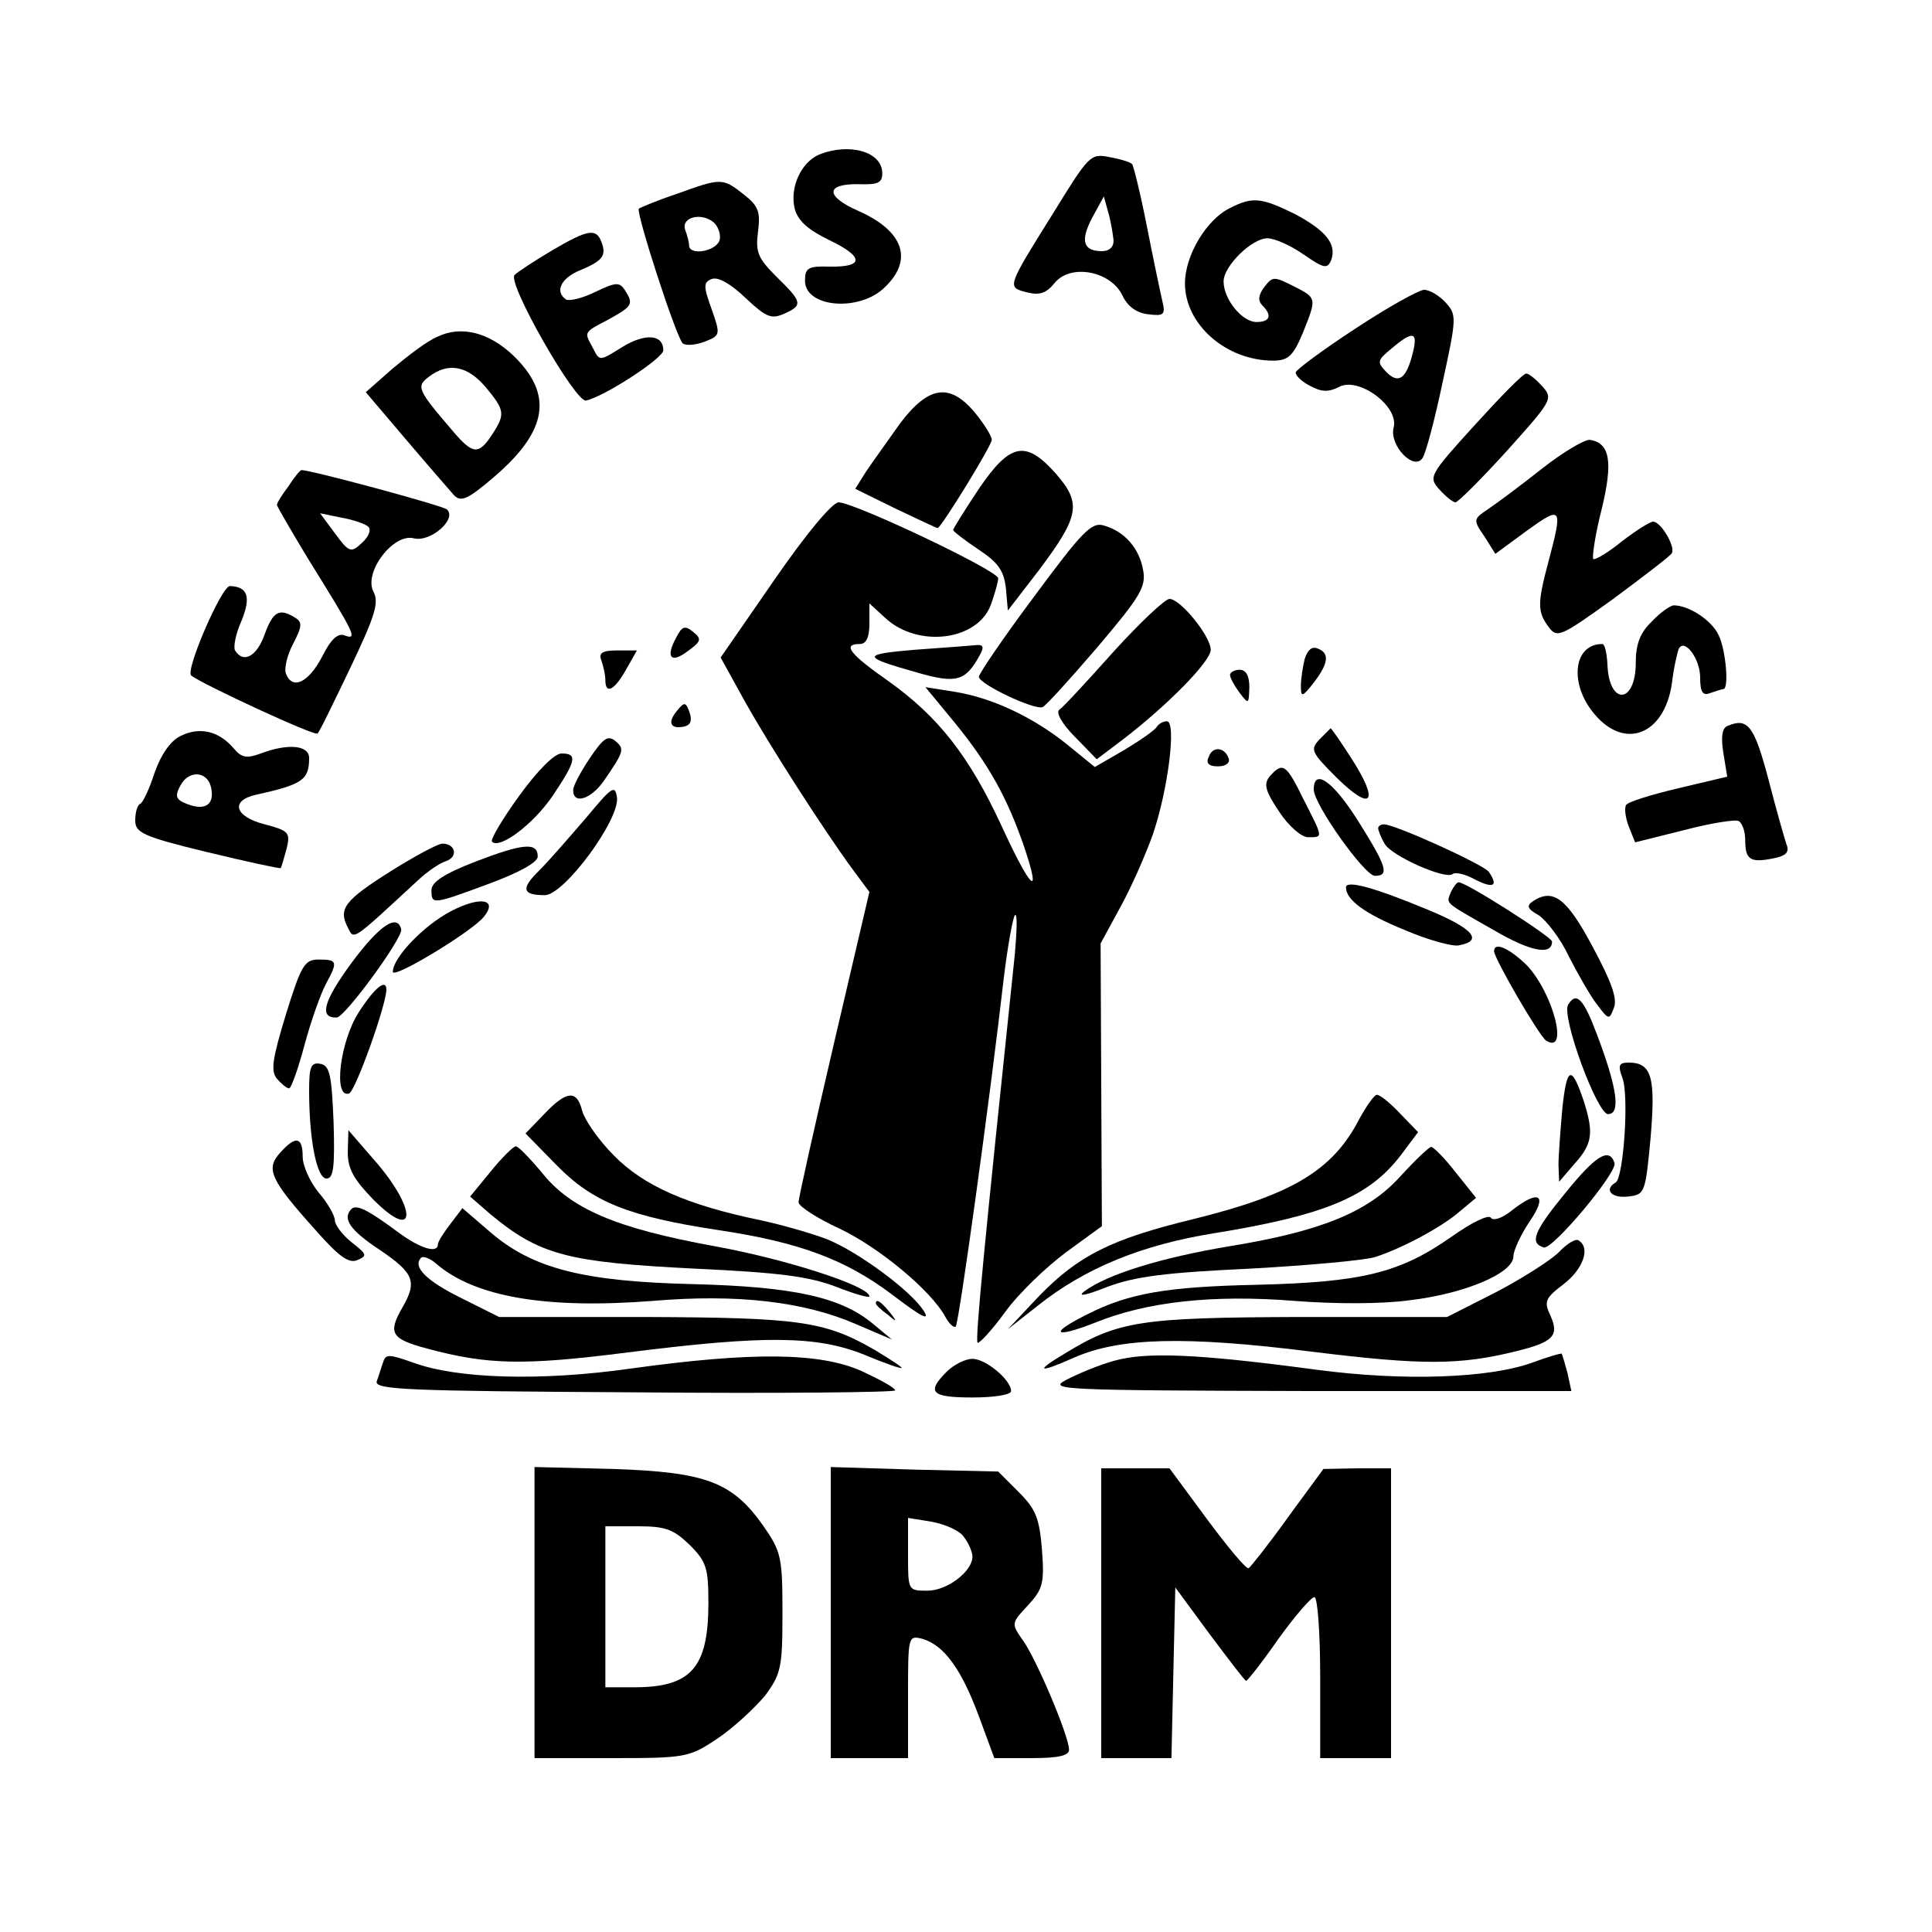 <?xml version="1.0" encoding="UTF-8" standalone="no"?>
<!DOCTYPE svg PUBLIC "-//W3C//DTD SVG 20010904//EN" "http://www.w3.org/TR/2001/REC-SVG-20010904/DTD/svg10.dtd">
<svg version="1.0"
    xmlns="http://www.w3.org/2000/svg" width="300pt" height="300pt" viewBox="0 0 300 300" preserveAspectRatio="xMidYMid meet">

    <g transform="translate(0,300) scale(0.1,-0.1)" fill="#000000" stroke="none">
        <path d="M1272 2760 c-28 -12 -46 -51 -38 -84 5 -19 21 -33 54 -49 54 -26 54 -42 0 -41 -33 1 -38 -2 -38 -22 0 -42 86 -49 125 -9 43 42 28 86 -41 117 -53 23 -53 43 0 42 29 -1 36 2 36 17 0 33 -50 48 -98 29z"/>
        <path d="M1636 2670 c-73 -117 -73 -116 -41 -124 20 -5 30 -1 43 15 25 30 87 18 105 -20 8 -17 22 -27 40 -29 24 -3 27 -1 22 20 -3 13 -14 65 -24 116 -10 51 -21 95 -23 97 -2 3 -18 8 -35 11 -30 6 -32 3 -87 -86z m93 -42 c1 -11 -6 -18 -18 -18 -29 0 -34 16 -15 52 l18 33 7 -25 c4 -14 7 -33 8 -42z"/>
        <path d="M1051 2699 c-30 -10 -56 -21 -59 -23 -5 -5 57 -197 68 -209 4 -4 19 -3 33 2 26 10 26 11 12 51 -13 36 -13 42 1 47 10 3 29 -8 52 -30 32 -30 40 -33 60 -24 29 13 28 18 -12 57 -29 29 -33 38 -29 70 4 31 1 40 -22 58 -33 26 -35 26 -104 1z m66 -73 c-7 -17 -47 -23 -47 -7 0 5 -3 16 -6 24 -7 20 26 28 45 11 7 -7 11 -20 8 -28z"/>
        <path d="M1910 2677 c-37 -18 -70 -74 -70 -117 0 -64 64 -120 137 -120 23 0 31 7 46 43 22 55 22 54 -15 73 -30 15 -32 15 -45 -2 -9 -12 -10 -21 -3 -28 16 -16 12 -26 -9 -26 -22 0 -51 35 -51 63 0 24 44 67 68 67 11 0 36 -11 56 -25 32 -22 37 -23 43 -9 9 25 -8 46 -57 72 -51 25 -65 27 -100 9z"/>
        <path d="M857 2611 c-27 -16 -53 -33 -58 -38 -12 -12 95 -199 111 -195 30 7 120 66 120 78 0 25 -28 27 -64 5 -35 -22 -35 -22 -45 -2 -14 26 -16 24 24 45 38 21 39 24 25 46 -8 12 -14 12 -45 -3 -20 -10 -41 -15 -46 -12 -18 12 -8 33 21 45 36 15 42 23 34 44 -8 22 -21 20 -77 -13z"/>
        <path d="M2105 2490 c-49 -32 -91 -63 -93 -68 -1 -4 8 -14 22 -21 18 -10 29 -10 45 -2 30 17 94 -30 85 -63 -7 -28 32 -68 45 -47 5 7 19 60 31 117 22 101 22 105 5 124 -10 11 -25 20 -34 20 -9 -1 -56 -27 -106 -60z m89 -37 c-10 -41 -22 -50 -41 -31 -15 16 -15 18 8 37 33 28 41 26 33 -6z"/>
        <path d="M679 2477 c-15 -6 -45 -29 -69 -49 l-42 -37 62 -73 c34 -40 68 -79 75 -87 11 -11 21 -7 64 30 82 71 90 127 28 187 -38 36 -81 47 -118 29z m75 -78 c30 -36 31 -42 10 -74 -21 -32 -30 -31 -62 7 -54 63 -56 68 -36 83 30 23 60 17 88 -16z"/>
        <path d="M2290 2340 c-71 -78 -72 -81 -55 -100 10 -11 21 -20 25 -20 4 0 40 36 80 80 70 78 72 81 55 100 -10 11 -21 20 -25 20 -5 0 -40 -36 -80 -80z"/>
        <path d="M1398 2343 c-19 -27 -43 -60 -53 -75 l-17 -27 63 -31 c34 -16 63 -30 65 -30 5 0 84 128 84 137 0 6 -12 25 -26 42 -39 47 -72 42 -116 -16z"/>
        <path d="M2394 2272 c-34 -27 -72 -55 -84 -63 -22 -15 -23 -16 -5 -42 l17 -27 49 36 c54 39 56 37 34 -46 -18 -67 -18 -80 0 -104 13 -17 18 -15 100 44 47 35 88 66 91 71 6 10 -17 49 -29 49 -5 0 -27 -14 -49 -31 -21 -17 -41 -29 -44 -27 -2 3 3 38 13 77 18 74 13 103 -18 108 -8 1 -42 -19 -75 -45z"/>
        <path d="M1520 2241 c-22 -33 -40 -62 -40 -64 0 -2 18 -16 39 -30 32 -21 40 -34 43 -61 l3 -34 47 61 c64 85 68 105 28 151 -47 53 -71 49 -120 -23z"/>
        <path d="M448 2245 c-10 -13 -18 -26 -18 -29 0 -2 22 -40 48 -83 72 -116 78 -127 58 -120 -11 5 -22 -5 -36 -33 -21 -40 -46 -52 -56 -26 -3 8 2 29 11 46 14 27 15 34 3 41 -24 15 -34 10 -47 -26 -12 -34 -33 -46 -46 -25 -3 5 1 26 10 46 15 37 10 53 -18 54 -13 0 -70 -132 -60 -139 18 -14 193 -95 196 -90 3 2 25 48 51 102 38 80 45 101 36 118 -16 30 31 92 63 83 26 -6 67 30 51 45 -7 6 -214 62 -226 61 -2 0 -11 -11 -20 -25z m124 -63 c5 -5 0 -16 -10 -25 -17 -16 -20 -15 -42 15 l-23 31 34 -7 c18 -3 37 -10 41 -14z"/>
        <path d="M1202 2099 l-83 -120 37 -67 c39 -70 124 -202 168 -262 l26 -35 -55 -235 c-30 -129 -55 -240 -55 -247 0 -6 29 -25 64 -41 61 -29 142 -96 164 -137 6 -11 13 -17 16 -15 5 5 53 352 75 544 6 49 14 92 17 95 4 3 3 -23 0 -59 -48 -457 -62 -601 -58 -605 2 -2 22 19 43 48 21 29 64 70 95 93 l55 40 -1 220 -1 219 31 57 c17 31 39 81 50 112 24 70 37 176 22 176 -6 0 -13 -4 -16 -9 -3 -5 -26 -21 -51 -36 l-45 -26 -43 35 c-52 42 -117 73 -176 82 l-44 7 47 -57 c51 -63 80 -114 107 -193 27 -81 9 -63 -36 35 -50 108 -98 169 -175 224 -60 42 -73 58 -45 58 10 0 15 10 15 32 l0 31 24 -22 c51 -48 145 -36 165 21 6 17 11 35 11 40 0 12 -224 118 -248 118 -10 -1 -49 -47 -100 -121z"/>
        <path d="M1606 2074 c-47 -63 -86 -120 -86 -125 0 -11 86 -52 99 -47 5 2 43 44 85 93 67 79 76 94 71 120 -6 34 -29 60 -61 69 -19 6 -34 -10 -108 -110z"/>
        <path d="M1729 1988 c-41 -46 -78 -86 -84 -90 -6 -4 4 -22 24 -42 l34 -35 41 31 c69 53 136 121 136 139 0 21 -47 79 -64 79 -7 0 -46 -37 -87 -82z"/>
        <path d="M2565 2035 c-18 -17 -25 -35 -25 -64 0 -65 -42 -67 -44 -2 -1 17 -4 31 -8 31 -45 0 -52 -62 -12 -109 47 -56 108 -32 120 47 3 26 9 51 11 55 9 16 33 -16 33 -45 0 -23 4 -29 16 -24 9 3 18 6 20 6 9 0 4 60 -7 83 -10 23 -46 47 -70 47 -5 0 -21 -11 -34 -25z"/>
        <path d="M1050 2010 c-17 -31 -8 -41 18 -21 21 15 22 19 8 30 -12 10 -17 9 -26 -9z"/>
        <path d="M1420 1991 c-83 -7 -82 -11 3 -35 62 -18 76 -14 98 26 8 14 6 18 -8 16 -10 -1 -52 -4 -93 -7z"/>
        <path d="M2026 1977 c-3 -12 -6 -31 -6 -42 0 -18 2 -18 20 5 23 30 25 46 6 53 -9 4 -16 -3 -20 -16z"/>
        <path d="M934 1974 c3 -9 6 -22 6 -30 0 -23 14 -16 32 16 l17 30 -31 0 c-23 0 -29 -4 -24 -16z"/>
        <path d="M1910 1952 c0 -5 7 -17 15 -28 14 -18 14 -18 15 9 0 17 -5 27 -15 27 -8 0 -15 -4 -15 -8z"/>
        <path d="M1051 1896 c-15 -18 -10 -29 12 -24 9 2 12 9 8 21 -6 17 -8 18 -20 3z"/>
        <path d="M2683 1873 c-9 -3 -11 -17 -7 -42 l6 -37 -76 -18 c-42 -10 -78 -21 -81 -26 -3 -5 -1 -20 4 -33 l10 -25 76 19 c42 11 80 17 85 14 6 -4 10 -17 10 -30 0 -30 8 -35 43 -28 21 4 26 10 21 22 -3 9 -16 54 -28 101 -22 83 -32 96 -63 83z"/>
        <path d="M280 1857 c-16 -8 -30 -29 -40 -57 -8 -25 -18 -46 -22 -48 -5 -2 -8 -14 -8 -26 0 -19 12 -25 111 -49 62 -15 113 -26 115 -25 1 2 5 15 9 30 6 25 4 28 -34 38 -47 12 -54 37 -13 46 72 16 82 23 82 57 0 20 -33 23 -75 7 -22 -8 -30 -7 -43 9 -23 26 -52 33 -82 18z m48 -81 c5 -25 -9 -35 -36 -25 -19 7 -21 12 -12 29 13 25 43 23 48 -4z"/>
        <path d="M2049 1852 c-15 -16 -13 -20 27 -60 54 -53 66 -38 24 28 -18 28 -33 50 -34 49 0 0 -8 -8 -17 -17z"/>
        <path d="M916 1823 c-14 -21 -26 -43 -26 -50 0 -23 28 -14 48 15 31 45 32 49 18 61 -12 10 -19 5 -40 -26z"/>
        <path d="M1877 1825 c-5 -10 0 -15 14 -15 12 0 19 5 17 12 -6 18 -25 20 -31 3z"/>
        <path d="M806 1764 c-26 -36 -45 -68 -42 -71 12 -12 64 27 94 71 37 55 39 66 14 66 -11 0 -37 -26 -66 -66z"/>
        <path d="M1972 1795 c-10 -12 -8 -22 14 -55 15 -23 35 -40 45 -40 24 0 24 -2 -7 59 -27 55 -32 58 -52 36z"/>
        <path d="M2040 1774 c0 -23 79 -134 95 -134 23 0 18 15 -26 85 -39 62 -69 83 -69 49z"/>
        <path d="M910 1730 c-25 -29 -57 -66 -72 -81 -30 -29 -27 -39 8 -39 30 0 117 118 112 152 -3 20 -8 16 -48 -32z"/>
        <path d="M2140 1714 c0 -3 4 -14 10 -24 10 -19 96 -57 106 -47 4 3 19 0 35 -9 28 -14 36 -10 21 12 -7 11 -146 74 -163 74 -5 0 -9 -3 -9 -6z"/>
        <path d="M608 1648 c-73 -46 -83 -59 -68 -88 10 -20 5 -23 110 74 14 13 33 26 43 29 19 7 14 27 -6 27 -7 0 -42 -19 -79 -42z"/>
        <path d="M738 1662 c-49 -19 -68 -32 -68 -44 0 -23 1 -23 90 10 46 17 75 33 75 42 0 23 -24 20 -97 -8z"/>
        <path d="M2090 1622 c0 -19 29 -41 91 -66 37 -16 75 -26 84 -24 39 7 23 26 -47 55 -84 35 -128 47 -128 35z"/>
        <path d="M2253 1615 c-7 -19 -13 -14 66 -59 58 -34 91 -40 91 -18 0 7 -133 92 -145 92 -3 0 -8 -7 -12 -15z"/>
        <path d="M700 1585 c-42 -22 -90 -72 -90 -94 0 -12 122 62 141 85 23 28 -5 33 -51 9z"/>
        <path d="M2381 1601 c-11 -7 -10 -12 8 -22 12 -8 34 -36 47 -64 14 -27 33 -61 44 -75 18 -24 19 -24 26 -5 6 14 -4 41 -33 95 -40 75 -61 91 -92 71z"/>
        <path d="M546 1505 c-44 -60 -51 -86 -23 -85 13 1 103 124 100 137 -6 25 -34 6 -77 -52z"/>
        <path d="M2320 1523 c0 -11 70 -132 81 -139 36 -22 10 76 -31 118 -27 26 -50 36 -50 21z"/>
        <path d="M444 1425 c-21 -69 -24 -88 -14 -100 7 -8 15 -15 19 -15 3 0 14 30 24 68 10 37 25 79 33 94 19 35 18 38 -11 38 -22 0 -27 -8 -51 -85z"/>
        <path d="M557 1428 c-29 -45 -40 -134 -15 -126 10 4 57 135 58 161 0 18 -18 4 -43 -35z"/>
        <path d="M2435 1440 c-11 -18 45 -170 62 -170 20 0 14 41 -17 123 -21 56 -32 68 -45 47z"/>
        <path d="M480 1307 c0 -78 12 -137 27 -137 11 0 13 18 11 87 -3 74 -6 88 -20 91 -15 3 -18 -4 -18 -41z"/>
        <path d="M2519 1327 c11 -27 2 -155 -10 -163 -19 -11 -7 -25 19 -22 26 3 27 5 35 91 8 94 2 117 -34 117 -15 0 -17 -4 -10 -23z"/>
        <path d="M2426 1279 c-3 -34 -6 -74 -6 -88 l1 -26 24 28 c28 31 30 48 14 98 -19 56 -26 53 -33 -12z"/>
        <path d="M845 1270 l-29 -30 49 -50 c56 -57 112 -79 250 -100 127 -19 198 -46 270 -100 47 -36 60 -42 49 -25 -20 31 -100 90 -148 110 -20 8 -67 22 -104 30 -116 24 -183 54 -229 101 -24 24 -45 55 -49 69 -8 33 -24 32 -59 -5z"/>
        <path d="M2111 1263 c-41 -80 -104 -118 -258 -156 -128 -31 -179 -57 -240 -120 l-48 -51 47 37 c73 58 161 94 273 112 173 28 241 57 290 121 l27 36 -28 29 c-15 16 -31 29 -36 29 -4 0 -16 -17 -27 -37z"/>
        <path d="M540 1211 c0 -26 9 -42 40 -74 68 -68 68 -14 0 63 l-39 45 -1 -34z"/>
        <path d="M435 1210 c-23 -25 -15 -42 54 -119 36 -41 52 -53 65 -48 17 7 16 9 -8 28 -14 11 -26 27 -26 34 0 7 -11 27 -25 43 -14 17 -25 42 -25 56 0 31 -11 33 -35 6z"/>
        <path d="M762 1181 l-32 -39 31 -27 c77 -64 120 -75 319 -85 129 -6 176 -12 218 -28 28 -11 52 -18 52 -15 0 16 -130 58 -241 78 -153 28 -224 58 -269 116 -18 21 -35 39 -39 39 -4 0 -22 -18 -39 -39z"/>
        <path d="M2175 1174 c-50 -56 -124 -86 -265 -109 -108 -18 -191 -44 -226 -70 -12 -9 1 -7 36 7 43 16 91 22 220 28 91 5 179 13 195 18 41 13 105 47 133 72 l24 20 -32 40 c-17 22 -35 40 -38 39 -4 -1 -25 -21 -47 -45z"/>
        <path d="M2431 1148 c-50 -61 -56 -78 -34 -85 13 -5 115 117 110 131 -8 25 -29 12 -76 -46z"/>
        <path d="M2347 1120 c-15 -12 -28 -16 -32 -11 -3 6 -31 -8 -62 -30 -80 -56 -139 -70 -301 -74 -140 -3 -199 -13 -264 -46 -60 -30 -52 -38 12 -13 81 33 184 44 310 34 62 -5 136 -5 179 1 85 10 161 42 161 68 0 9 11 33 25 54 29 42 15 51 -28 17z"/>
        <path d="M546 1123 c-15 -15 -3 -33 44 -64 53 -36 58 -49 35 -89 -23 -40 -18 -49 38 -64 93 -25 148 -27 312 -6 214 27 294 26 368 -4 31 -13 57 -22 57 -20 0 2 -19 14 -42 28 -78 45 -118 50 -358 51 l-225 0 -58 29 c-55 27 -77 49 -63 63 3 3 14 -1 23 -9 60 -52 171 -71 337 -58 131 11 234 -1 315 -36 l56 -24 -29 24 c-50 42 -124 58 -279 62 -171 4 -250 24 -316 81 l-43 37 -19 -25 c-10 -13 -19 -27 -19 -31 0 -15 -27 -7 -61 18 -47 35 -65 44 -73 37z"/>
        <path d="M2421 1056 c-13 -13 -57 -41 -99 -63 l-75 -38 -231 0 c-245 -1 -280 -6 -363 -57 -47 -28 -41 -31 15 -6 71 31 171 34 370 9 170 -21 229 -21 317 1 57 14 66 24 53 54 -11 23 -9 28 20 50 31 24 42 57 23 68 -4 3 -18 -5 -30 -18z"/>
        <path d="M1360 976 c0 -2 8 -10 18 -17 15 -13 16 -12 3 4 -13 16 -21 21 -21 13z"/>
        <path d="M595 885 c-3 -8 -7 -22 -10 -30 -4 -13 49 -15 400 -17 223 -2 405 0 405 3 0 4 -24 17 -52 30 -65 29 -170 30 -358 4 -140 -20 -270 -16 -338 9 -37 13 -43 14 -47 1z"/>
        <path d="M1730 887 c-25 -7 -58 -21 -75 -30 -28 -15 -7 -16 378 -17 l407 0 -6 28 c-4 15 -8 28 -9 30 -1 1 -22 -5 -46 -14 -67 -24 -198 -29 -334 -11 -187 25 -265 28 -315 14z"/>
        <path d="M1470 870 c-32 -32 -24 -40 40 -40 33 0 60 4 60 10 0 17 -39 50 -60 50 -11 0 -29 -9 -40 -20z"/>
        <path d="M830 496 l0 -226 119 0 c117 0 121 1 166 31 25 17 57 47 73 66 25 34 27 44 27 129 0 86 -2 95 -30 135 -48 68 -89 83 -232 88 l-123 3 0 -226z m241 105 c26 -26 29 -36 29 -90 0 -101 -27 -131 -115 -131 l-45 0 0 125 0 125 51 0 c43 0 55 -5 80 -29z"/>
        <path d="M1290 496 l0 -226 60 0 60 0 0 96 c0 94 0 95 23 89 33 -10 60 -47 87 -120 l24 -65 58 0 c42 0 58 4 58 13 0 21 -50 139 -71 169 -19 27 -19 27 7 55 23 25 26 34 22 86 -4 49 -9 63 -36 90 l-32 32 -130 3 -130 4 0 -226z m207 117 c7 -9 13 -23 13 -30 0 -23 -39 -53 -70 -53 -30 0 -30 0 -30 56 l0 57 37 -6 c21 -4 44 -14 50 -24z"/>
        <path d="M1710 495 l0 -225 55 0 54 0 3 133 3 132 53 -72 c30 -40 55 -73 57 -73 2 0 25 29 50 65 26 36 51 65 56 65 5 0 9 -56 9 -125 l0 -125 55 0 55 0 0 225 0 225 -52 0 -53 -1 -55 -75 c-30 -42 -58 -77 -61 -79 -3 -3 -32 32 -64 75 l-59 80 -53 0 -53 0 0 -225z"/>
    </g>
</svg>